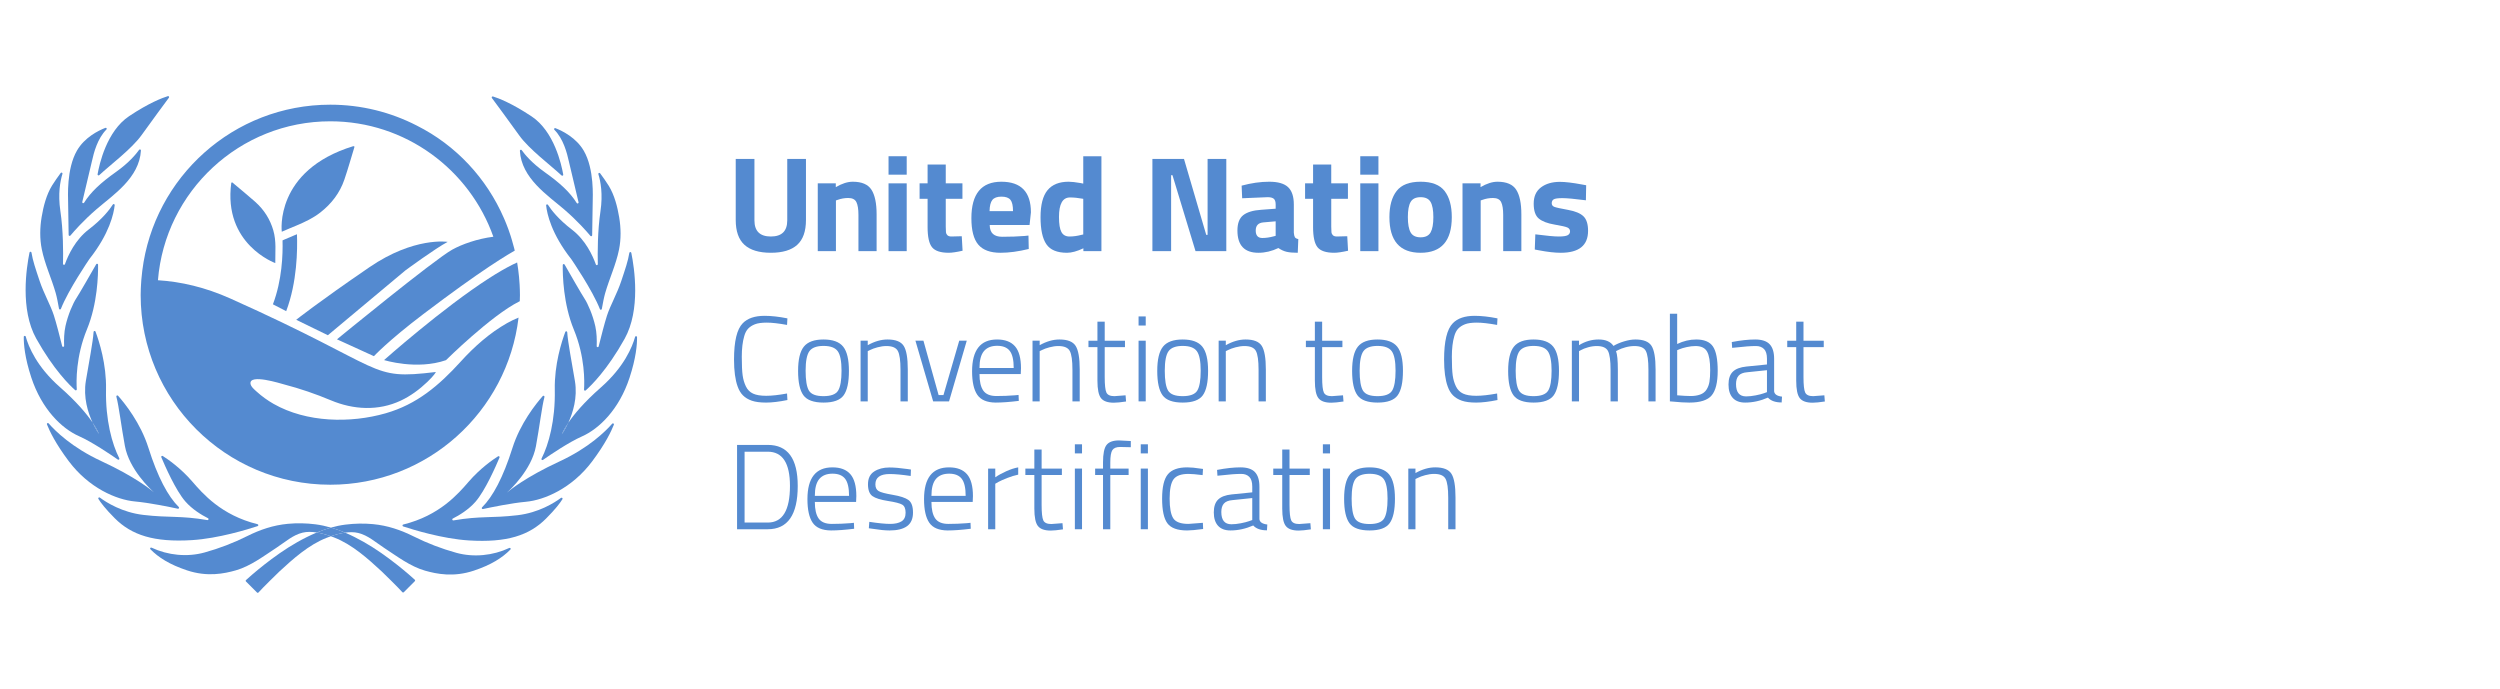 <?xml version="1.0" encoding="UTF-8" standalone="no"?>
<svg
   xmlns:dc="http://purl.org/dc/elements/1.1/"
   xmlns:cc="http://creativecommons.org/ns#"
   xmlns:rdf="http://www.w3.org/1999/02/22-rdf-syntax-ns#"
   xmlns:svg="http://www.w3.org/2000/svg"
   xmlns="http://www.w3.org/2000/svg"
   xmlns:sodipodi="http://sodipodi.sourceforge.net/DTD/sodipodi-0.dtd"
   xmlns:inkscape="http://www.inkscape.org/namespaces/inkscape"
   viewBox="0 0 1026.796 354.703"
   height="68.947"
   width="250"
   xml:space="preserve"
   version="1.1"
   id="svg2"
   inkscape:version="0.91 r13725"
   sodipodi:docname="unccd_logo.svg"><sodipodi:namedview
     pagecolor="#ffffff"
     bordercolor="#666666"
     borderopacity="1"
     objecttolerance="10"
     gridtolerance="10"
     guidetolerance="10"
     inkscape:pageopacity="0"
     inkscape:pageshadow="2"
     inkscape:window-width="1855"
     inkscape:window-height="1056"
     id="namedview150"
     showgrid="false"
     inkscape:zoom="1.38"
     inkscape:cx="124.27536"
     inkscape:cy="34.473499"
     inkscape:window-x="65"
     inkscape:window-y="24"
     inkscape:window-maximized="1"
     inkscape:current-layer="svg2" /><defs
     id="defs6"><clipPath
       id="clipPath16"
       clipPathUnits="userSpaceOnUse"><path
         id="path18"
         d="m 0,283.762 821.437,0 L 821.437,0 0,0 0,283.762 Z" /></clipPath></defs><g
     transform="matrix(1.25,0,0,-1.25,-164.626,354.702)"
     id="g10"><g
       id="g12"><g
         clip-path="url(#clipPath16)"
         id="g14"><g
           transform="translate(338.463,193.066)"
           id="g20"><path
             id="path22"
             style="fill:#548ad0;fill-opacity:1;fill-rule:nonzero;stroke:none"
             d="m 0,0 c 0,-4.428 2.25,-6.641 6.753,-6.641 4.501,0 6.752,2.213 6.752,6.641 l 0,25.28 7.702,0 0,-25.112 c 0,-4.651 -1.2,-8.064 -3.6,-10.24 -2.4,-2.177 -6.018,-3.266 -10.854,-3.266 -4.837,0 -8.455,1.089 -10.855,3.266 -2.399,2.176 -3.599,5.589 -3.599,10.24 l 0,25.112 L 0,25.28 0,0 Z"
             inkscape:connector-curvature="0" /></g><g
           transform="translate(372.002,180.398)"
           id="g24"><path
             id="path26"
             style="fill:#548ad0;fill-opacity:1;fill-rule:nonzero;stroke:none"
             d="m 0,0 -7.478,0 0,27.903 7.422,0 0,-1.562 c 2.53,1.487 4.855,2.232 6.976,2.232 3.72,0 6.287,-1.097 7.701,-3.293 1.414,-2.195 2.121,-5.58 2.121,-10.156 l 0,-15.124 -7.478,0 0,14.9 c 0,2.381 -0.279,4.139 -0.837,5.274 -0.558,1.135 -1.674,1.702 -3.349,1.702 -1.526,0 -2.995,-0.261 -4.408,-0.781 L 0,20.872 0,0 Z"
             inkscape:connector-curvature="0" /></g><path
           id="path28"
           style="fill:#548ad0;fill-opacity:1;fill-rule:nonzero;stroke:none"
           d="m 393.655,208.301 7.478,0 0,-27.903 -7.478,0 0,27.903 z m 0,11.161 7.478,0 0,-7.59 -7.478,0 0,7.59 z"
           inkscape:connector-curvature="0" /><g
           transform="translate(424.069,201.939)"
           id="g30"><path
             id="path32"
             style="fill:#548ad0;fill-opacity:1;fill-rule:nonzero;stroke:none"
             d="m 0,0 -6.864,0 0,-11.439 c 0,-1.117 0.028,-1.908 0.083,-2.373 0.056,-0.465 0.26,-0.865 0.614,-1.2 0.354,-0.334 0.902,-0.502 1.646,-0.502 l 4.242,0.112 0.335,-5.971 c -2.493,-0.559 -4.391,-0.838 -5.692,-0.838 -3.349,0 -5.637,0.754 -6.865,2.261 -1.228,1.507 -1.841,4.287 -1.841,8.343 l 0,11.607 -3.293,0 0,6.362 3.293,0 0,7.757 7.478,0 0,-7.757 L 0,6.362 0,0 Z"
             inkscape:connector-curvature="0" /></g><g
           transform="translate(444.885,196.861)"
           id="g34"><path
             id="path36"
             style="fill:#548ad0;fill-opacity:1;fill-rule:nonzero;stroke:none"
             d="M 0,0 C 0,2.232 -0.354,3.785 -1.06,4.66 -1.767,5.533 -3.005,5.972 -4.771,5.972 -6.539,5.972 -7.785,5.516 -8.51,4.604 -9.236,3.692 -9.618,2.157 -9.654,0 L 0,0 Z m -8.231,-9.403 c 0.873,-0.763 2.129,-1.144 3.767,-1.144 3.46,0 6.547,0.111 9.264,0.334 l 1.562,0.168 0.112,-5.525 c -4.279,-1.041 -8.148,-1.563 -11.608,-1.563 -4.205,0 -7.255,1.117 -9.152,3.349 -1.898,2.232 -2.846,5.86 -2.846,10.883 0,10.006 4.11,15.011 12.333,15.011 8.11,0 12.165,-4.205 12.165,-12.612 l -0.557,-5.19 -16.408,0 c 0.037,-1.712 0.493,-2.949 1.368,-3.711"
             inkscape:connector-curvature="0" /></g><g
           transform="translate(473.011,187.095)"
           id="g38"><path
             id="path40"
             style="fill:#548ad0;fill-opacity:1;fill-rule:nonzero;stroke:none"
             d="m 0,0 0.781,0.167 0,14.677 c -2.046,0.372 -3.87,0.558 -5.469,0.558 -3.013,0 -4.52,-2.678 -4.52,-8.036 0,-2.901 0.335,-4.967 1.004,-6.194 0.67,-1.229 1.777,-1.842 3.321,-1.842 1.543,0 3.171,0.223 4.883,0.67 m 8.259,32.367 0,-39.064 -7.422,0 0,1.172 c -2.605,-1.228 -4.855,-1.842 -6.753,-1.842 -4.055,0 -6.883,1.172 -8.482,3.516 -1.6,2.344 -2.4,6.055 -2.4,11.133 0,5.079 0.958,8.78 2.874,11.106 1.916,2.325 4.808,3.488 8.678,3.488 1.19,0 2.846,-0.187 4.967,-0.558 l 1.06,-0.223 0,11.272 7.478,0 z"
             inkscape:connector-curvature="0" /></g><g
           transform="translate(502.252,180.398)"
           id="g42"><path
             id="path44"
             style="fill:#548ad0;fill-opacity:1;fill-rule:nonzero;stroke:none"
             d="m 0,0 0,37.948 13.003,0 9.152,-31.251 0.558,0 0,31.251 7.702,0 L 30.415,0 17.747,0 8.26,31.252 7.702,31.252 7.702,0 0,0 Z"
             inkscape:connector-curvature="0" /></g><g
           transform="translate(547.902,192.229)"
           id="g46"><path
             id="path48"
             style="fill:#548ad0;fill-opacity:1;fill-rule:nonzero;stroke:none"
             d="m 0,0 c -2.084,-0.187 -3.125,-1.303 -3.125,-3.349 0,-2.046 0.911,-3.068 2.734,-3.068 1.414,0 2.958,0.223 4.632,0.669 l 0.837,0.224 0,5.97 L 0,0 Z m 12.557,7.366 0,-11.607 c 0.074,-0.893 0.223,-1.517 0.446,-1.869 0.223,-0.355 0.688,-0.606 1.395,-0.754 l -0.223,-5.637 c -1.898,0 -3.414,0.131 -4.548,0.391 -1.136,0.261 -2.279,0.781 -3.433,1.562 -2.678,-1.301 -5.413,-1.953 -8.203,-1.953 -5.767,0 -8.65,3.051 -8.65,9.152 0,2.977 0.8,5.088 2.4,6.334 1.599,1.246 4.054,1.982 7.366,2.205 l 5.971,0.447 0,1.729 C 5.078,8.52 4.817,9.311 4.297,9.738 3.775,10.165 2.938,10.38 1.786,10.38 l -10.492,-0.446 -0.223,5.19 c 3.981,1.078 7.766,1.618 11.357,1.618 3.59,0 6.175,-0.745 7.757,-2.232 1.581,-1.489 2.372,-3.87 2.372,-7.144"
             inkscape:connector-curvature="0" /></g><g
           transform="translate(582.724,201.939)"
           id="g50"><path
             id="path52"
             style="fill:#548ad0;fill-opacity:1;fill-rule:nonzero;stroke:none"
             d="m 0,0 -6.864,0 0,-11.439 c 0,-1.117 0.028,-1.908 0.084,-2.373 0.055,-0.465 0.259,-0.865 0.613,-1.2 0.354,-0.334 0.902,-0.502 1.646,-0.502 l 4.242,0.112 0.335,-5.971 c -2.493,-0.559 -4.39,-0.838 -5.692,-0.838 -3.348,0 -5.636,0.754 -6.864,2.261 -1.229,1.507 -1.842,4.287 -1.842,8.343 l 0,11.607 -3.293,0 0,6.362 3.293,0 0,7.757 7.478,0 0,-7.757 L 0,6.362 0,0 Z"
             inkscape:connector-curvature="0" /></g><path
           id="path54"
           style="fill:#548ad0;fill-opacity:1;fill-rule:nonzero;stroke:none"
           d="m 587.802,208.301 7.478,0 0,-27.903 -7.478,0 0,27.903 z m 0,11.161 7.478,0 0,-7.59 -7.478,0 0,7.59 z"
           inkscape:connector-curvature="0" /><g
           transform="translate(608.534,188.099)"
           id="g56"><path
             id="path58"
             style="fill:#548ad0;fill-opacity:1;fill-rule:nonzero;stroke:none"
             d="m 0,0 c 0.762,-1.339 2.129,-2.009 4.102,-2.009 1.971,0 3.338,0.67 4.101,2.009 0.762,1.34 1.145,3.441 1.145,6.307 0,2.864 -0.383,4.947 -1.145,6.25 C 7.44,13.858 6.073,14.51 4.102,14.51 2.129,14.51 0.762,13.858 0,12.557 -0.763,11.254 -1.145,9.171 -1.145,6.307 -1.145,3.441 -0.763,1.34 0,0 m -5.776,17.049 c 1.971,2.549 5.264,3.823 9.878,3.823 4.612,0 7.905,-1.274 9.877,-3.823 1.972,-2.549 2.958,-6.13 2.958,-10.742 0,-9.786 -4.279,-14.678 -12.835,-14.678 -8.558,0 -12.836,4.892 -12.836,14.678 0,4.612 0.985,8.193 2.958,10.742"
             inkscape:connector-curvature="0" /></g><g
           transform="translate(637.357,180.398)"
           id="g60"><path
             id="path62"
             style="fill:#548ad0;fill-opacity:1;fill-rule:nonzero;stroke:none"
             d="m 0,0 -7.478,0 0,27.903 7.422,0 0,-1.562 c 2.53,1.487 4.856,2.232 6.976,2.232 3.72,0 6.287,-1.097 7.702,-3.293 1.413,-2.195 2.12,-5.58 2.12,-10.156 l 0,-15.124 -7.478,0 0,14.9 c 0,2.381 -0.279,4.139 -0.837,5.274 -0.558,1.135 -1.674,1.702 -3.348,1.702 -1.526,0 -2.996,-0.261 -4.409,-0.781 L 0,20.872 0,0 Z"
             inkscape:connector-curvature="0" /></g><g
           transform="translate(680.663,201.326)"
           id="g64"><path
             id="path66"
             style="fill:#548ad0;fill-opacity:1;fill-rule:nonzero;stroke:none"
             d="m 0,0 c -4.613,0.595 -7.841,0.893 -9.683,0.893 -1.841,0 -3.032,-0.167 -3.571,-0.502 -0.54,-0.335 -0.809,-0.866 -0.809,-1.591 0,-0.726 0.363,-1.228 1.088,-1.507 0.725,-0.279 2.585,-0.689 5.58,-1.228 2.995,-0.54 5.125,-1.422 6.391,-2.65 1.264,-1.227 1.897,-3.219 1.897,-5.972 0,-6.027 -3.739,-9.041 -11.217,-9.041 -2.455,0 -5.433,0.336 -8.929,1.005 l -1.786,0.335 0.224,6.25 c 4.612,-0.596 7.821,-0.892 9.626,-0.892 1.804,0 3.032,0.175 3.683,0.53 0.651,0.352 0.977,0.884 0.977,1.591 0,0.706 -0.345,1.227 -1.033,1.562 -0.688,0.334 -2.474,0.743 -5.357,1.228 -2.884,0.483 -5.032,1.301 -6.446,2.455 -1.414,1.153 -2.12,3.209 -2.12,6.167 0,2.957 1.004,5.189 3.013,6.696 2.009,1.507 4.595,2.261 7.757,2.261 2.195,0 5.191,-0.355 8.985,-1.061 L 0.112,6.194 0,0 Z"
             inkscape:connector-curvature="0" /></g><g
           transform="translate(352.036,119.121)"
           id="g68"><path
             id="path70"
             style="fill:#548ad0;fill-opacity:1;fill-rule:nonzero;stroke:none"
             d="m 0,0 c -3.429,-0.699 -6.359,-1.049 -8.789,-1.049 -2.431,0 -4.387,0.259 -5.868,0.775 -1.482,0.515 -2.689,1.24 -3.621,2.172 -0.932,0.932 -1.665,2.147 -2.197,3.645 -0.999,2.73 -1.498,6.442 -1.498,11.137 0,7.523 1.198,12.502 3.596,14.931 1.963,2.032 4.96,3.047 8.989,3.047 2.763,0 5.892,-0.349 9.388,-1.049 l -0.15,-2.697 c -3.463,0.633 -6.242,0.949 -8.34,0.949 -2.097,0 -3.72,-0.224 -4.869,-0.674 -1.148,-0.449 -2.081,-1.048 -2.796,-1.797 -0.717,-0.749 -1.257,-1.79 -1.623,-3.121 -0.667,-2.265 -0.999,-5.095 -0.999,-8.491 0,-3.395 0.116,-5.934 0.35,-7.615 0.232,-1.682 0.682,-3.205 1.348,-4.569 0.665,-1.365 1.648,-2.348 2.946,-2.948 1.299,-0.598 3.097,-0.898 5.394,-0.898 2.297,0 5.16,0.316 8.589,0.949 L 0,0 Z"
             inkscape:connector-curvature="0" /></g><g
           transform="translate(359.527,131.181)"
           id="g72"><path
             id="path74"
             style="fill:#548ad0;fill-opacity:1;fill-rule:nonzero;stroke:none"
             d="m 0,0 c 0,-3.945 0.457,-6.676 1.373,-8.189 0.916,-1.516 2.913,-2.273 5.993,-2.273 3.079,0 5.085,0.765 6.018,2.297 0.931,1.531 1.398,4.253 1.398,8.165 0,3.912 -0.524,6.592 -1.573,8.04 C 12.16,9.488 10.22,10.213 7.391,10.213 4.561,10.213 2.622,9.496 1.573,8.065 0.524,6.633 0,3.945 0,0 m -3.096,-0.075 c 0,4.694 0.79,8.023 2.372,9.988 1.581,1.964 4.277,2.946 8.09,2.946 3.812,0 6.509,-0.982 8.09,-2.946 1.581,-1.965 2.372,-5.294 2.372,-9.988 0,-4.695 -0.724,-8.04 -2.172,-10.037 -1.448,-1.998 -4.204,-2.997 -8.265,-2.997 -4.062,0 -6.825,0.999 -8.29,2.997 -1.465,1.997 -2.197,5.342 -2.197,10.037"
             inkscape:connector-curvature="0" /></g><g
           transform="translate(385.095,118.572)"
           id="g76"><path
             id="path78"
             style="fill:#548ad0;fill-opacity:1;fill-rule:nonzero;stroke:none"
             d="m 0,0 -2.947,0 0,24.969 2.947,0 0,-1.848 c 2.797,1.565 5.51,2.348 8.14,2.348 3.329,0 5.551,-0.883 6.667,-2.647 1.115,-1.765 1.673,-4.994 1.673,-9.688 l 0,-13.134 -2.997,0 0,12.984 c 0,3.828 -0.366,6.417 -1.098,7.766 -0.733,1.348 -2.297,2.021 -4.695,2.021 -1.165,0 -2.389,-0.173 -3.67,-0.523 C 2.738,21.898 1.748,21.54 1.049,21.174 L 0,20.675 0,0 Z"
             inkscape:connector-curvature="0" /></g><g
           transform="translate(404.721,143.541)"
           id="g80"><path
             id="path82"
             style="fill:#548ad0;fill-opacity:1;fill-rule:nonzero;stroke:none"
             d="m 0,0 3.296,0 6.242,-22.372 1.998,0 6.492,22.372 3.096,0 -7.291,-24.969 -6.542,0 L 0,0 Z"
             inkscape:connector-curvature="0" /></g><g
           transform="translate(431.088,132.304)"
           id="g84"><path
             id="path86"
             style="fill:#548ad0;fill-opacity:1;fill-rule:nonzero;stroke:none"
             d="m 0,0 14.083,0 c 0,3.297 -0.542,5.644 -1.623,7.042 C 11.377,8.44 9.646,9.14 7.266,9.14 4.885,9.14 3.079,8.415 1.848,6.967 0.615,5.519 0,3.197 0,0 m 14.582,-11.235 1.498,0.149 0.1,-2.447 c -3.763,-0.466 -6.941,-0.699 -9.538,-0.699 -3.596,0.034 -6.11,1.099 -7.541,3.196 -1.432,2.098 -2.147,5.326 -2.147,9.688 0,8.722 3.428,13.084 10.287,13.084 3.296,0 5.759,-0.941 7.391,-2.821 1.631,-1.882 2.447,-4.887 2.447,-9.015 l -0.1,-2.396 -16.979,0 c 0,-3.064 0.524,-5.336 1.573,-6.817 1.049,-1.482 2.846,-2.222 5.394,-2.222 2.546,0 5.085,0.099 7.615,0.3"
             inkscape:connector-curvature="0" /></g><g
           transform="translate(455.858,118.572)"
           id="g88"><path
             id="path90"
             style="fill:#548ad0;fill-opacity:1;fill-rule:nonzero;stroke:none"
             d="m 0,0 -2.947,0 0,24.969 2.947,0 0,-1.848 c 2.797,1.565 5.51,2.348 8.14,2.348 3.329,0 5.551,-0.883 6.667,-2.647 1.115,-1.765 1.673,-4.994 1.673,-9.688 l 0,-13.134 -2.997,0 0,12.984 c 0,3.828 -0.366,6.417 -1.098,7.766 -0.733,1.348 -2.297,2.021 -4.695,2.021 -1.165,0 -2.389,-0.173 -3.67,-0.523 C 2.738,21.898 1.748,21.54 1.049,21.174 L 0,20.675 0,0 Z"
             inkscape:connector-curvature="0" /></g><g
           transform="translate(490.964,140.894)"
           id="g92"><path
             id="path94"
             style="fill:#548ad0;fill-opacity:1;fill-rule:nonzero;stroke:none"
             d="m 0,0 -8.34,0 0,-12.335 c 0,-3.229 0.233,-5.343 0.699,-6.342 0.466,-0.999 1.565,-1.498 3.296,-1.498 l 4.595,0.35 0.199,-2.548 c -2.197,-0.332 -3.878,-0.499 -5.043,-0.499 -2.531,0 -4.287,0.624 -5.269,1.873 -0.982,1.248 -1.473,3.637 -1.473,7.166 l 0,13.833 -3.695,0 0,2.646 3.695,0 0,7.841 2.996,0 0,-7.841 8.34,0 L 0,0 Z"
             inkscape:connector-curvature="0" /></g><path
           id="path96"
           style="fill:#548ad0;fill-opacity:1;fill-rule:nonzero;stroke:none"
           d="m 496.557,143.541 2.946,0 0,-24.969 -2.946,0 0,24.969 z m 0,9.988 2.946,0 0,-3.745 -2.946,0 0,3.745 z"
           inkscape:connector-curvature="0" /><g
           transform="translate(507.343,131.181)"
           id="g98"><path
             id="path100"
             style="fill:#548ad0;fill-opacity:1;fill-rule:nonzero;stroke:none"
             d="m 0,0 c 0,-3.945 0.458,-6.676 1.374,-8.189 0.915,-1.516 2.912,-2.273 5.992,-2.273 3.079,0 5.085,0.765 6.017,2.297 0.932,1.531 1.399,4.253 1.399,8.165 0,3.912 -0.525,6.592 -1.574,8.04 C 12.16,9.488 10.22,10.213 7.391,10.213 4.561,10.213 2.622,9.496 1.573,8.065 0.524,6.633 0,3.945 0,0 m -3.096,-0.075 c 0,4.694 0.79,8.023 2.372,9.988 1.581,1.964 4.277,2.946 8.09,2.946 3.812,0 6.509,-0.982 8.09,-2.946 1.581,-1.965 2.372,-5.294 2.372,-9.988 0,-4.695 -0.724,-8.04 -2.172,-10.037 -1.448,-1.998 -4.203,-2.997 -8.265,-2.997 -4.062,0 -6.825,0.999 -8.29,2.997 -1.465,1.997 -2.197,5.342 -2.197,10.037"
             inkscape:connector-curvature="0" /></g><g
           transform="translate(532.462,118.572)"
           id="g102"><path
             id="path104"
             style="fill:#548ad0;fill-opacity:1;fill-rule:nonzero;stroke:none"
             d="m 0,0 -2.946,0 0,24.969 2.946,0 0,-1.848 c 2.797,1.565 5.51,2.348 8.14,2.348 3.329,0 5.551,-0.883 6.667,-2.647 1.115,-1.765 1.673,-4.994 1.673,-9.688 l 0,-13.134 -2.997,0 0,12.984 c 0,3.828 -0.366,6.417 -1.098,7.766 -0.733,1.348 -2.297,2.021 -4.695,2.021 -1.165,0 -2.388,-0.173 -3.669,-0.523 C 2.738,21.898 1.748,21.54 1.049,21.174 L 0,20.675 0,0 Z"
             inkscape:connector-curvature="0" /></g><g
           transform="translate(580.452,140.894)"
           id="g106"><path
             id="path108"
             style="fill:#548ad0;fill-opacity:1;fill-rule:nonzero;stroke:none"
             d="m 0,0 -8.34,0 0,-12.335 c 0,-3.229 0.233,-5.343 0.699,-6.342 0.466,-0.999 1.565,-1.498 3.296,-1.498 l 4.595,0.35 0.199,-2.548 c -2.197,-0.332 -3.878,-0.499 -5.043,-0.499 -2.531,0 -4.287,0.624 -5.269,1.873 -0.982,1.248 -1.473,3.637 -1.473,7.166 l 0,13.833 -3.695,0 0,2.646 3.695,0 0,7.841 2.996,0 0,-7.841 8.34,0 L 0,0 Z"
             inkscape:connector-curvature="0" /></g><g
           transform="translate(587.543,131.181)"
           id="g110"><path
             id="path112"
             style="fill:#548ad0;fill-opacity:1;fill-rule:nonzero;stroke:none"
             d="m 0,0 c 0,-3.945 0.457,-6.676 1.373,-8.189 0.915,-1.516 2.913,-2.273 5.993,-2.273 3.079,0 5.085,0.765 6.017,2.297 0.932,1.531 1.399,4.253 1.399,8.165 0,3.912 -0.525,6.592 -1.574,8.04 C 12.16,9.488 10.22,10.213 7.391,10.213 4.561,10.213 2.622,9.496 1.573,8.065 0.524,6.633 0,3.945 0,0 m -3.097,-0.075 c 0,4.694 0.791,8.023 2.372,9.988 1.581,1.964 4.278,2.946 8.091,2.946 3.812,0 6.508,-0.982 8.09,-2.946 1.581,-1.965 2.372,-5.294 2.372,-9.988 0,-4.695 -0.724,-8.04 -2.173,-10.037 -1.448,-1.998 -4.203,-2.997 -8.264,-2.997 -4.063,0 -6.826,0.999 -8.29,2.997 -1.465,1.997 -2.198,5.342 -2.198,10.037"
             inkscape:connector-curvature="0" /></g><g
           transform="translate(644.273,119.121)"
           id="g114"><path
             id="path116"
             style="fill:#548ad0;fill-opacity:1;fill-rule:nonzero;stroke:none"
             d="m 0,0 c -3.43,-0.699 -6.359,-1.049 -8.789,-1.049 -2.431,0 -4.387,0.259 -5.868,0.775 -1.482,0.515 -2.689,1.24 -3.62,2.172 -0.933,0.932 -1.666,2.147 -2.198,3.645 -0.999,2.73 -1.498,6.442 -1.498,11.137 0,7.523 1.199,12.502 3.596,14.931 1.963,2.032 4.96,3.047 8.988,3.047 2.764,0 5.893,-0.349 9.389,-1.049 l -0.149,-2.697 c -3.464,0.633 -6.243,0.949 -8.34,0.949 -2.098,0 -3.721,-0.224 -4.869,-0.674 -1.149,-0.449 -2.081,-1.048 -2.797,-1.797 -0.717,-0.749 -1.257,-1.79 -1.623,-3.121 -0.666,-2.265 -0.999,-5.095 -0.999,-8.491 0,-3.395 0.116,-5.934 0.349,-7.615 0.233,-1.682 0.683,-3.205 1.349,-4.569 0.665,-1.365 1.648,-2.348 2.946,-2.948 1.299,-0.598 3.097,-0.898 5.394,-0.898 2.297,0 5.16,0.316 8.59,0.949 L 0,0 Z"
             inkscape:connector-curvature="0" /></g><g
           transform="translate(651.763,131.181)"
           id="g118"><path
             id="path120"
             style="fill:#548ad0;fill-opacity:1;fill-rule:nonzero;stroke:none"
             d="m 0,0 c 0,-3.945 0.458,-6.676 1.374,-8.189 0.915,-1.516 2.912,-2.273 5.992,-2.273 3.079,0 5.085,0.765 6.017,2.297 0.932,1.531 1.399,4.253 1.399,8.165 0,3.912 -0.525,6.592 -1.574,8.04 C 12.16,9.488 10.22,10.213 7.391,10.213 4.561,10.213 2.622,9.496 1.573,8.065 0.524,6.633 0,3.945 0,0 m -3.096,-0.075 c 0,4.694 0.79,8.023 2.372,9.988 1.581,1.964 4.277,2.946 8.09,2.946 3.812,0 6.509,-0.982 8.09,-2.946 1.581,-1.965 2.372,-5.294 2.372,-9.988 0,-4.695 -0.724,-8.04 -2.172,-10.037 -1.448,-1.998 -4.203,-2.997 -8.265,-2.997 -4.062,0 -6.825,0.999 -8.29,2.997 -1.465,1.997 -2.197,5.342 -2.197,10.037"
             inkscape:connector-curvature="0" /></g><g
           transform="translate(677.831,118.572)"
           id="g122"><path
             id="path124"
             style="fill:#548ad0;fill-opacity:1;fill-rule:nonzero;stroke:none"
             d="m 0,0 -2.947,0 0,24.969 2.947,0 0,-1.848 c 2.529,1.565 5.226,2.348 8.09,2.348 2.863,0 4.894,-0.883 6.093,-2.647 1.198,0.732 2.654,1.356 4.369,1.872 1.715,0.517 3.254,0.775 4.619,0.775 3.329,0 5.552,-0.874 6.667,-2.622 1.115,-1.747 1.673,-4.986 1.673,-9.713 l 0,-13.134 -2.946,0 0,12.984 c 0,3.828 -0.358,6.417 -1.074,7.766 -0.716,1.348 -2.272,2.021 -4.669,2.021 -1.199,0 -2.431,-0.173 -3.696,-0.523 -1.266,-0.35 -2.23,-0.708 -2.896,-1.074 l -0.999,-0.499 c 0.499,-1.266 0.749,-3.829 0.749,-7.691 l 0,-12.984 -2.996,0 0,12.884 c 0,3.895 -0.358,6.517 -1.074,7.866 -0.716,1.348 -2.256,2.021 -4.619,2.021 -1.166,0 -2.356,-0.173 -3.571,-0.523 C 2.504,21.898 1.581,21.54 0.948,21.174 L 0,20.675 0,0 Z"
             inkscape:connector-curvature="0" /></g><g
           transform="translate(718.232,121.069)"
           id="g126"><path
             id="path128"
             style="fill:#548ad0;fill-opacity:1;fill-rule:nonzero;stroke:none"
             d="m 0,0 c 2.33,-0.2 4.202,-0.3 5.618,-0.3 1.414,0 2.688,0.199 3.82,0.6 1.131,0.398 2.005,1.073 2.622,2.021 0.616,0.95 1.024,2.032 1.223,3.246 0.2,1.215 0.3,2.823 0.3,4.82 0,3.528 -0.424,6.059 -1.273,7.591 -0.849,1.531 -2.44,2.296 -4.769,2.296 -1.133,0 -2.331,-0.141 -3.596,-0.423 C 2.679,19.567 1.697,19.276 0.999,18.977 L 0,18.577 0,0 Z m 7.79,22.972 c 3.329,0 5.644,-0.966 6.941,-2.897 1.299,-1.931 1.949,-5.268 1.949,-10.012 0,-4.745 -0.825,-8.108 -2.473,-10.088 -1.647,-1.982 -4.719,-2.972 -9.213,-2.972 -1.865,0 -4.096,0.134 -6.692,0.4 l -1.299,0.1 0,36.056 2.997,0 0,-12.435 c 2.597,1.231 5.193,1.848 7.79,1.848"
             inkscape:connector-curvature="0" /></g><g
           transform="translate(742.451,125.663)"
           id="g130"><path
             id="path132"
             style="fill:#548ad0;fill-opacity:1;fill-rule:nonzero;stroke:none"
             d="m 0,0 c 0,-3.362 1.381,-5.044 4.145,-5.044 1.199,0 2.513,0.142 3.945,0.425 1.431,0.282 2.563,0.574 3.396,0.874 l 1.248,0.449 0,9.039 L 4.595,4.895 C 2.963,4.761 1.789,4.295 1.074,3.496 0.357,2.697 0,1.531 0,0 m 15.681,10.438 0,-13.384 c 0.132,-1.233 1.215,-1.965 3.246,-2.198 l -0.15,-2.396 c -2.564,0 -4.444,0.665 -5.643,1.997 -3.13,-1.365 -6.259,-2.048 -9.388,-2.048 -2.231,0 -3.929,0.641 -5.094,1.923 -1.166,1.281 -1.748,3.112 -1.748,5.493 0,2.38 0.591,4.146 1.773,5.294 1.181,1.149 3.038,1.856 5.568,2.122 l 8.489,0.85 0,2.347 c 0,1.864 -0.407,3.204 -1.223,4.02 -0.816,0.814 -1.906,1.223 -3.271,1.223 -2.131,0 -4.894,-0.2 -8.29,-0.599 l -1.548,-0.149 -0.15,2.396 c 3.662,0.699 6.867,1.049 9.613,1.049 2.747,0 4.737,-0.649 5.968,-1.947 1.231,-1.299 1.848,-3.297 1.848,-5.993"
             inkscape:connector-curvature="0" /></g><g
           transform="translate(778.557,140.894)"
           id="g134"><path
             id="path136"
             style="fill:#548ad0;fill-opacity:1;fill-rule:nonzero;stroke:none"
             d="m 0,0 -8.34,0 0,-12.335 c 0,-3.229 0.233,-5.343 0.699,-6.342 0.466,-0.999 1.565,-1.498 3.296,-1.498 l 4.595,0.35 0.199,-2.548 c -2.197,-0.332 -3.878,-0.499 -5.043,-0.499 -2.531,0 -4.287,0.624 -5.269,1.873 -0.982,1.248 -1.473,3.637 -1.473,7.166 l 0,13.833 -3.695,0 0,2.646 3.695,0 0,7.841 2.996,0 0,-7.841 8.34,0 L 0,0 Z"
             inkscape:connector-curvature="0" /></g><g
           transform="translate(353.085,83.772)"
           id="g138"><path
             id="path140"
             style="fill:#548ad0;fill-opacity:1;fill-rule:nonzero;stroke:none"
             d="m 0,0 c 0,9.389 -3.046,14.083 -9.139,14.083 l -9.538,0 0,-29.164 9.538,0 C -3.046,-15.081 0,-10.055 0,0 m -9.139,-17.828 -12.634,0 0,34.708 12.634,0 c 8.223,0 12.335,-5.627 12.335,-16.88 0,-11.886 -4.112,-17.828 -12.335,-17.828"
             inkscape:connector-curvature="0" /></g><g
           transform="translate(363.322,79.677)"
           id="g142"><path
             id="path144"
             style="fill:#548ad0;fill-opacity:1;fill-rule:nonzero;stroke:none"
             d="m 0,0 14.083,0 c 0,3.296 -0.542,5.643 -1.623,7.041 C 11.377,8.439 9.646,9.139 7.266,9.139 4.885,9.139 3.079,8.414 1.848,6.967 0.615,5.518 0,3.196 0,0 m 14.582,-11.236 1.498,0.149 0.1,-2.446 C 12.417,-14 9.239,-14.232 6.642,-14.232 c -3.596,0.033 -6.11,1.098 -7.541,3.195 -1.432,2.098 -2.147,5.326 -2.147,9.688 0,8.722 3.428,13.084 10.287,13.084 3.296,0 5.759,-0.94 7.391,-2.821 1.631,-1.881 2.447,-4.887 2.447,-9.014 l -0.1,-2.397 -16.979,0 c 0,-3.064 0.524,-5.336 1.573,-6.816 1.049,-1.483 2.846,-2.223 5.394,-2.223 2.546,0 5.085,0.099 7.615,0.3"
             inkscape:connector-curvature="0" /></g><g
           transform="translate(394.135,88.666)"
           id="g146"><path
             id="path148"
             style="fill:#548ad0;fill-opacity:1;fill-rule:nonzero;stroke:none"
             d="m 0,0 c -3.929,0 -5.893,-1.415 -5.893,-4.244 0,-1.299 0.433,-2.215 1.299,-2.747 0.865,-0.532 2.821,-1.057 5.867,-1.573 3.047,-0.516 5.194,-1.223 6.443,-2.123 1.248,-0.898 1.872,-2.622 1.872,-5.168 0,-2.547 -0.816,-4.412 -2.447,-5.593 -1.631,-1.183 -4.028,-1.773 -7.191,-1.773 -1.831,0 -4.195,0.233 -7.091,0.7 l -1.448,0.199 0.199,2.646 c 3.729,-0.566 6.592,-0.848 8.59,-0.848 1.998,0 3.553,0.349 4.669,1.048 1.115,0.7 1.673,1.88 1.673,3.546 0,1.664 -0.458,2.772 -1.373,3.321 -0.916,0.549 -2.88,1.056 -5.893,1.523 -3.014,0.466 -5.136,1.132 -6.367,1.998 -1.232,0.865 -1.848,2.496 -1.848,4.894 0,2.397 0.849,4.145 2.547,5.243 1.698,1.099 3.795,1.648 6.292,1.648 1.998,0 4.495,-0.217 7.491,-0.649 L 8.74,1.849 8.64,-0.799 C 5.077,-0.267 2.198,0 0,0"
             inkscape:connector-curvature="0" /></g><g
           transform="translate(411.313,79.677)"
           id="g150"><path
             id="path152"
             style="fill:#548ad0;fill-opacity:1;fill-rule:nonzero;stroke:none"
             d="m 0,0 14.083,0 c 0,3.296 -0.542,5.643 -1.623,7.041 C 11.377,8.439 9.646,9.139 7.266,9.139 4.885,9.139 3.079,8.414 1.848,6.967 0.615,5.518 0,3.196 0,0 m 14.582,-11.236 1.498,0.149 0.1,-2.446 C 12.417,-14 9.239,-14.232 6.642,-14.232 c -3.596,0.033 -6.11,1.098 -7.541,3.195 -1.432,2.098 -2.147,5.326 -2.147,9.688 0,8.722 3.428,13.084 10.287,13.084 3.296,0 5.759,-0.94 7.391,-2.821 1.631,-1.881 2.447,-4.887 2.447,-9.014 l -0.1,-2.397 -16.979,0 c 0,-3.064 0.524,-5.336 1.573,-6.816 1.049,-1.483 2.846,-2.223 5.394,-2.223 2.546,0 5.085,0.099 7.615,0.3"
             inkscape:connector-curvature="0" /></g><g
           transform="translate(434.635,65.944)"
           id="g154"><path
             id="path156"
             style="fill:#548ad0;fill-opacity:1;fill-rule:nonzero;stroke:none"
             d="m 0,0 0,24.97 2.947,0 0,-3.596 c 1.231,0.865 2.738,1.697 4.519,2.497 1.781,0.799 3.421,1.331 4.919,1.598 l 0,-2.996 C 10.953,22.173 9.455,21.715 7.89,21.1 6.325,20.483 5.11,19.942 4.245,19.477 L 2.947,18.728 2.947,0 0,0 Z"
             inkscape:connector-curvature="0" /></g><g
           transform="translate(464.997,88.267)"
           id="g158"><path
             id="path160"
             style="fill:#548ad0;fill-opacity:1;fill-rule:nonzero;stroke:none"
             d="m 0,0 -8.34,0 0,-12.336 c 0,-3.229 0.233,-5.343 0.699,-6.342 0.466,-0.999 1.565,-1.498 3.297,-1.498 l 4.594,0.35 0.199,-2.547 c -2.197,-0.332 -3.878,-0.5 -5.043,-0.5 -2.531,0 -4.287,0.625 -5.269,1.873 -0.982,1.248 -1.473,3.637 -1.473,7.166 l 0,13.834 -3.695,0 0,2.646 3.695,0 0,7.84 2.996,0 0,-7.84 8.34,0 L 0,0 Z"
             inkscape:connector-curvature="0" /></g><path
           id="path162"
           style="fill:#548ad0;fill-opacity:1;fill-rule:nonzero;stroke:none"
           d="m 470.34,90.914 2.947,0 0,-24.97 -2.947,0 0,24.97 z m 0,9.987 2.947,0 0,-3.745 -2.947,0 0,3.745 z"
           inkscape:connector-curvature="0" /><g
           transform="translate(484.922,88.267)"
           id="g164"><path
             id="path166"
             style="fill:#548ad0;fill-opacity:1;fill-rule:nonzero;stroke:none"
             d="m 0,0 0,-22.323 -2.997,0 0,22.323 -3.245,0 0,2.646 3.245,0 0,2.547 c 0,3.529 0.482,5.918 1.449,7.166 0.965,1.248 2.679,1.873 5.144,1.873 l 4.843,-0.25 0,-2.546 C 6.475,11.502 5.01,11.535 4.045,11.535 2.479,11.535 1.415,11.103 0.849,10.237 0.282,9.371 0,7.673 0,5.144 l 0,-2.498 7.541,0 L 7.541,0 0,0 Z"
             inkscape:connector-curvature="0" /></g><path
           id="path168"
           style="fill:#548ad0;fill-opacity:1;fill-rule:nonzero;stroke:none"
           d="m 497.456,90.914 2.946,0 0,-24.97 -2.946,0 0,24.97 z m 0,9.987 2.946,0 0,-3.745 -2.946,0 0,3.745 z"
           inkscape:connector-curvature="0" /><g
           transform="translate(516.583,91.413)"
           id="g170"><path
             id="path172"
             style="fill:#548ad0;fill-opacity:1;fill-rule:nonzero;stroke:none"
             d="m 0,0 c 1.498,0 3.278,-0.167 5.343,-0.499 l 1.149,-0.15 -0.15,-2.547 c -2.631,0.333 -4.578,0.5 -5.843,0.5 -2.964,0 -4.994,-0.725 -6.093,-2.173 -1.098,-1.448 -1.647,-4.112 -1.647,-7.99 0,-3.879 0.499,-6.584 1.498,-8.115 0.998,-1.532 3.079,-2.297 6.242,-2.297 l 5.943,0.449 0.1,-2.547 c -2.964,-0.4 -5.161,-0.599 -6.592,-0.599 -3.963,0 -6.667,0.982 -8.115,2.947 -1.448,1.963 -2.173,5.342 -2.173,10.137 0,4.794 0.791,8.14 2.372,10.037 C -6.385,-0.948 -3.729,0 0,0"
             inkscape:connector-curvature="0" /></g><g
           transform="translate(530.615,73.035)"
           id="g174"><path
             id="path176"
             style="fill:#548ad0;fill-opacity:1;fill-rule:nonzero;stroke:none"
             d="m 0,0 c 0,-3.362 1.381,-5.043 4.145,-5.043 1.199,0 2.513,0.141 3.945,0.424 1.431,0.283 2.563,0.574 3.396,0.874 l 1.248,0.45 0,9.038 L 4.595,4.895 C 2.963,4.762 1.789,4.295 1.074,3.496 0.357,2.697 0,1.531 0,0 m 15.681,10.438 0,-13.383 c 0.132,-1.233 1.215,-1.965 3.246,-2.199 l -0.15,-2.396 c -2.564,0 -4.444,0.665 -5.643,1.997 -3.13,-1.365 -6.259,-2.047 -9.388,-2.047 -2.231,0 -3.929,0.641 -5.094,1.922 -1.166,1.281 -1.748,3.113 -1.748,5.494 0,2.379 0.591,4.145 1.773,5.293 1.181,1.149 3.038,1.856 5.568,2.123 l 8.489,0.849 0,2.347 c 0,1.864 -0.407,3.204 -1.223,4.02 -0.816,0.815 -1.906,1.224 -3.271,1.224 -2.131,0 -4.894,-0.201 -8.29,-0.6 l -1.548,-0.149 -0.15,2.396 c 3.662,0.699 6.867,1.049 9.613,1.049 2.747,0 4.737,-0.649 5.968,-1.947 1.231,-1.299 1.848,-3.296 1.848,-5.993"
             inkscape:connector-curvature="0" /></g><g
           transform="translate(567.021,88.267)"
           id="g178"><path
             id="path180"
             style="fill:#548ad0;fill-opacity:1;fill-rule:nonzero;stroke:none"
             d="m 0,0 -8.34,0 0,-12.336 c 0,-3.229 0.233,-5.343 0.699,-6.342 0.466,-0.999 1.565,-1.498 3.296,-1.498 l 4.595,0.35 0.199,-2.547 c -2.197,-0.332 -3.878,-0.5 -5.043,-0.5 -2.531,0 -4.287,0.625 -5.269,1.873 -0.982,1.248 -1.473,3.637 -1.473,7.166 l 0,13.834 -3.695,0 0,2.646 3.695,0 0,7.84 2.996,0 0,-7.84 8.34,0 L 0,0 Z"
             inkscape:connector-curvature="0" /></g><path
           id="path182"
           style="fill:#548ad0;fill-opacity:1;fill-rule:nonzero;stroke:none"
           d="m 572.413,90.914 2.946,0 0,-24.97 -2.946,0 0,24.97 z m 0,9.987 2.946,0 0,-3.745 -2.946,0 0,3.745 z"
           inkscape:connector-curvature="0" /><g
           transform="translate(584.249,78.553)"
           id="g184"><path
             id="path186"
             style="fill:#548ad0;fill-opacity:1;fill-rule:nonzero;stroke:none"
             d="m 0,0 c 0,-3.945 0.457,-6.675 1.373,-8.189 0.915,-1.516 2.913,-2.273 5.993,-2.273 3.079,0 5.085,0.766 6.017,2.297 0.932,1.531 1.399,4.253 1.399,8.165 0,3.912 -0.525,6.593 -1.574,8.04 C 12.16,9.489 10.22,10.213 7.391,10.213 4.561,10.213 2.622,9.496 1.573,8.065 0.524,6.634 0,3.945 0,0 m -3.097,-0.075 c 0,4.695 0.791,8.023 2.372,9.988 1.581,1.964 4.278,2.946 8.091,2.946 3.812,0 6.508,-0.982 8.09,-2.946 1.581,-1.965 2.372,-5.293 2.372,-9.988 0,-4.694 -0.724,-8.039 -2.173,-10.037 -1.448,-1.998 -4.203,-2.996 -8.264,-2.996 -4.063,0 -6.826,0.998 -8.29,2.996 -1.465,1.998 -2.198,5.343 -2.198,10.037"
             inkscape:connector-curvature="0" /></g><g
           transform="translate(610.517,65.944)"
           id="g188"><path
             id="path190"
             style="fill:#548ad0;fill-opacity:1;fill-rule:nonzero;stroke:none"
             d="m 0,0 -2.947,0 0,24.97 2.947,0 0,-1.848 c 2.796,1.565 5.509,2.347 8.14,2.347 3.329,0 5.55,-0.882 6.667,-2.647 1.115,-1.764 1.672,-4.994 1.672,-9.688 l 0,-13.134 -2.996,0 0,12.984 c 0,3.828 -0.367,6.417 -1.098,7.766 -0.733,1.349 -2.298,2.022 -4.695,2.022 -1.166,0 -2.389,-0.174 -3.67,-0.524 C 2.738,21.898 1.748,21.54 1.048,21.174 L 0,20.675 0,0 Z"
             inkscape:connector-curvature="0" /></g><g
           transform="translate(240.797,175.739)"
           id="g192"><path
             id="path194"
             style="fill:#548ad0;fill-opacity:1;fill-rule:nonzero;stroke:none"
             d="m 0,0 c -0.676,-0.306 -1.359,-0.627 -2.054,-0.974 -1.386,-0.693 -2.842,-1.49 -4.341,-2.356 -1.626,-0.941 -3.308,-1.973 -5.029,-3.076 -19.334,-12.403 -43.342,-33.766 -43.342,-33.766 0,0 13.451,-4.215 25.481,-0.036 0,0 18.57,18.38 30.218,24.186 0.051,0.025 0.105,0.053 0.156,0.079 0.027,0.838 0.064,1.673 0.064,2.517 0,1.425 -0.054,2.84 -0.131,4.25 -0.12,2.173 -0.325,4.327 -0.615,6.459"
             inkscape:connector-curvature="0" /></g><g
           transform="translate(239.817,180.62)"
           id="g196"><path
             id="path198"
             style="fill:#548ad0;fill-opacity:1;fill-rule:nonzero;stroke:none"
             d="M 0,0 C -0.03,0.127 -0.064,0.251 -0.097,0.377 -0.147,0.582 -0.192,0.79 -0.243,0.995 -0.339,1.377 -0.457,1.75 -0.558,2.129 -0.74,2.822 -0.93,3.513 -1.13,4.199 c -0.113,0.382 -0.225,0.763 -0.344,1.143 -0.068,0.222 -0.13,0.447 -0.201,0.668 -0.284,0.886 -0.586,1.763 -0.9,2.635 -0.034,0.094 -0.065,0.189 -0.099,0.282 -0.226,0.619 -0.469,1.23 -0.709,1.842 -0.204,0.513 -0.405,1.027 -0.619,1.535 -0.144,0.343 -0.292,0.683 -0.44,1.024 -7.109,16.374 -19.654,29.984 -35.901,38.143 -10.669,5.479 -22.756,8.586 -35.574,8.586 -39.799,0 -72.593,-29.811 -77.375,-68.315 -0.006,-0.046 -0.011,-0.092 -0.017,-0.138 -0.125,-1.022 -0.234,-2.048 -0.319,-3.081 -0.017,-0.192 -0.044,-0.38 -0.06,-0.572 -0.057,-0.72 -0.096,-1.444 -0.138,-2.168 -0.021,-0.468 -0.056,-0.932 -0.07,-1.403 -0.003,-0.103 -0.013,-0.204 -0.016,-0.307 l 0.008,0 c -0.027,-0.791 -0.056,-1.582 -0.056,-2.38 0,-43.104 34.943,-78.047 78.047,-78.047 39.968,0 72.898,30.05 77.48,68.786 -1.606,-0.659 -3.197,-1.41 -4.761,-2.296 -7.09,-4.017 -13.427,-9.624 -19.034,-15.799 -9.048,-9.966 -18.126,-17.618 -30.876,-21.282 -14.504,-4.168 -32.602,-3.858 -46.158,3.869 -2.441,1.392 -4.836,3.11 -6.942,5.023 -0.835,0.758 -2.383,2.002 -2.555,3.267 -0.572,4.228 12.434,0.073 13.955,-0.322 6.486,-1.688 12.95,-3.915 19.108,-6.498 9.337,-3.916 19.541,-4.47 28.779,-0.136 4.01,1.882 7.693,4.584 10.974,7.73 0.709,0.681 2.782,2.699 3.485,4.056 -28.193,-3.404 -18.965,0.859 -84.617,30.252 -10.334,4.627 -20.305,6.919 -29.776,7.512 2.949,36.558 33.629,65.408 70.934,65.408 30.95,0 57.331,-19.864 67.11,-47.506 -6.641,-0.844 -12.928,-3.099 -16.909,-5.308 -7.514,-4.17 -47.454,-36.91 -47.454,-36.91 l 15.208,-6.944 c 0,0 5.811,6.308 20.348,17.333 11.814,8.959 20.607,15.206 27.171,19.582 1.537,1.026 2.958,1.954 4.258,2.782 2.433,1.55 4.477,2.783 6.178,3.751"
             inkscape:connector-curvature="0" /></g><g
           transform="translate(179.983,173.77)"
           id="g200"><path
             id="path202"
             style="fill:#548ad0;fill-opacity:1;fill-rule:nonzero;stroke:none"
             d="m 0,0 c -21.629,-14.806 -30.11,-21.623 -30.11,-21.623 0,0 9.937,-4.875 13.027,-6.355 l 31.884,26.659 c 0,0 12.406,9.14 17.424,11.763 0,0 -13.746,2.205 -32.225,-10.444"
             inkscape:connector-curvature="0" /></g><g
           transform="translate(150.181,187.358)"
           id="g204"><path
             id="path206"
             style="fill:#548ad0;fill-opacity:1;fill-rule:nonzero;stroke:none"
             d="m 0,0 c -0.382,-0.159 -0.763,-0.317 -1.143,-0.474 -1.328,-0.55 -2.701,-1.119 -4.023,-1.712 l -0.772,-0.347 c 0.164,-5.707 -0.173,-16.345 -3.961,-26.306 l 5.465,-2.818 C 0.095,-19.748 0.242,-6.269 0,0"
             inkscape:connector-curvature="0" /></g><g
           transform="translate(144.106,188.46)"
           id="g208"><path
             id="path210"
             style="fill:#548ad0;fill-opacity:1;fill-rule:nonzero;stroke:none"
             d="m 0,0 c 1.963,0.876 3.953,1.669 5.917,2.498 3.445,1.455 6.807,3.025 9.793,5.362 4.597,3.597 8.01,8.038 9.887,13.551 1.522,4.47 2.795,9.024 4.179,13.539 -0.155,0.071 -0.309,0.142 -0.464,0.212 C -3.365,25.168 -0.173,-0.077 -0.173,-0.077 -0.115,-0.051 -0.057,-0.026 0,0"
             inkscape:connector-curvature="0" /></g><g
           transform="translate(140.44,188.973)"
           id="g212"><path
             id="path214"
             style="fill:#548ad0;fill-opacity:1;fill-rule:nonzero;stroke:none"
             d="m 0,0 c -1.289,4.411 -3.678,8.377 -7.476,11.756 -3.078,2.738 -6.313,5.347 -9.478,8.014 -0.112,-0.073 -0.223,-0.147 -0.335,-0.22 C -20.724,-5.732 0.821,-13.488 0.821,-13.488 0.762,-8.96 1.329,-4.547 0,0"
             inkscape:connector-curvature="0" /></g><g
           transform="translate(157.769,67.974)"
           id="g216"><path
             id="path218"
             style="fill:#548ad0;fill-opacity:1;fill-rule:nonzero;stroke:none"
             d="m 0,0 c -3.765,0.475 -7.584,0.558 -11.362,0.2 -5.997,-0.566 -11.399,-2.399 -16.755,-5.075 -5.602,-2.798 -11.476,-5.053 -17.512,-6.722 -7.133,-1.971 -15.074,-1.178 -21.814,1.994 -0.411,0.194 -0.787,-0.332 -0.468,-0.656 3.344,-3.412 7.928,-6.31 15.08,-8.694 8.299,-2.767 15.215,-1.383 20.057,0 6.097,1.74 11.551,5.925 16.816,9.359 3.423,2.233 6.646,5.197 10.724,6.167 1.829,0.435 3.825,0.371 5.817,0.051 1.898,0.789 3.832,1.473 5.815,2.024 C 4.323,-0.752 2.201,-0.278 0,0"
             inkscape:connector-curvature="0" /></g><g
           transform="translate(165.575,62.515)"
           id="g220"><path
             id="path222"
             style="fill:#548ad0;fill-opacity:1;fill-rule:nonzero;stroke:none"
             d="m 0,0 c 7.313,-2.878 13.702,-8.586 19.397,-13.858 0.671,-0.621 7.189,-7.005 8.58,-8.611 0.156,-0.18 0.432,-0.188 0.6,-0.02 l 4.542,4.543 c 0.166,0.165 0.161,0.435 -0.012,0.592 C 31.293,-15.699 21.916,-7.325 11.982,-1.737 9.499,-0.34 6.989,0.933 4.42,2.026 2.416,1.747 0.41,1.187 -1.441,0.54 -0.947,0.363 -0.465,0.182 0,0"
             inkscape:connector-curvature="0" /></g><g
           transform="translate(107.013,61.47)"
           id="g224"><path
             id="path226"
             style="fill:#548ad0;fill-opacity:1;fill-rule:nonzero;stroke:none"
             d="M 0,0 C 10.781,0.673 22.969,4.435 26.99,5.761 27.382,5.891 27.357,6.45 26.956,6.548 11.978,10.236 4.351,19.186 0,24.206 c -4.744,5.474 -9.886,9.03 -12.066,10.413 -0.34,0.215 -0.752,-0.134 -0.597,-0.505 1.443,-3.44 5.905,-13.645 9.897,-18.207 2.853,-3.261 6.668,-5.561 9.319,-6.9 0.421,-0.212 0.207,-0.849 -0.258,-0.77 -11.22,1.918 -15.613,0.873 -26.352,2.137 -8.726,1.026 -15.167,5.101 -17.907,7.134 -0.363,0.269 -0.831,-0.161 -0.593,-0.545 0.937,-1.512 2.858,-4.088 6.743,-7.972 C -24.898,2.075 -15.72,-0.981 0,0"
             inkscape:connector-curvature="0" /></g><g
           transform="translate(101.166,74.385)"
           id="g228"><path
             id="path230"
             style="fill:#548ad0;fill-opacity:1;fill-rule:nonzero;stroke:none"
             d="m 0,0 c 0.398,-0.086 0.667,0.402 0.377,0.689 -4.441,4.402 -8.677,12.29 -12.511,24.433 -3.2,10.132 -9.678,18.208 -12.477,21.375 -0.287,0.325 -0.814,0.04 -0.703,-0.378 1.082,-4.045 2.016,-12.221 3.514,-20.305 1.783,-9.615 10.5,-17.77 11.961,-19.08 -1.199,1.039 -7.723,6.399 -21.661,12.856 -12.09,5.6 -18.949,12.394 -21.691,15.538 -0.303,0.347 -0.859,0.011 -0.692,-0.418 1.058,-2.706 3.527,-7.876 8.96,-15.12 C -36.624,8.524 -25.275,3.683 -17.668,2.991 -11.713,2.45 -3.352,0.724 0,0"
             inkscape:connector-curvature="0" /></g><g
           transform="translate(60.41,104.282)"
           id="g232"><path
             id="path234"
             style="fill:#548ad0;fill-opacity:1;fill-rule:nonzero;stroke:none"
             d="m 0,0 c 5.407,-2.394 12.927,-7.488 16.049,-9.667 0.349,-0.244 0.792,0.141 0.598,0.521 -2.959,5.808 -5.715,15.758 -5.46,28.338 C 11.398,29.595 8.362,39.016 6.863,43.005 6.707,43.419 6.098,43.328 6.07,42.888 5.802,38.651 4.214,30.712 2.892,22.728 1.763,15.916 3.763,9.654 5.645,5.587 7.722,2.532 8.314,0.838 8.314,0.838 c 0,0 -1.303,1.798 -2.669,4.749 -2.283,3.356 -6.359,8.354 -13.43,14.568 -9.569,8.41 -12.928,16.683 -14.073,20.793 -0.127,0.458 -0.799,0.371 -0.805,-0.105 -0.042,-3.031 0.413,-8.56 3.085,-16.699 C -15.261,11.003 -6.985,3.093 0,0"
             inkscape:connector-curvature="0" /></g><g
           transform="translate(66.055,109.869)"
           id="g236"><path
             id="path238"
             style="fill:#548ad0;fill-opacity:1;fill-rule:nonzero;stroke:none"
             d="M 0,0 C 1.366,-2.952 2.67,-4.749 2.67,-4.749 2.67,-4.749 2.078,-3.055 0,0"
             inkscape:connector-curvature="0" /></g><g
           transform="translate(58.885,123.201)"
           id="g240"><path
             id="path242"
             style="fill:#548ad0;fill-opacity:1;fill-rule:nonzero;stroke:none"
             d="M 0,0 C 0.276,-0.243 0.705,-0.031 0.681,0.336 0.469,3.483 0.231,13.786 4.88,25.052 9.231,35.596 9.493,47.52 9.439,51.609 9.434,52.027 8.881,52.17 8.673,51.808 6.76,48.463 1.641,39.539 0.522,37.86 -0.861,35.785 -2.947,31.016 -3.97,26.391 -4.558,23.732 -4.633,20.749 -4.532,18.23 c 0.02,-0.493 -0.688,-0.593 -0.808,-0.114 -1.034,4.164 -2.438,9.621 -3.421,12.666 -1.328,4.115 -4.147,9.028 -5.855,14.151 -1.65,4.948 -2.836,8.379 -3.352,11.674 -0.071,0.454 -0.715,0.476 -0.808,0.026 -1.286,-6.287 -3.903,-23.444 2.744,-35.372 C -8.888,8.439 -2.208,1.948 0,0"
             inkscape:connector-curvature="0" /></g><g
           transform="translate(50.88,163.188)"
           id="g244"><path
             id="path246"
             style="fill:#548ad0;fill-opacity:1;fill-rule:nonzero;stroke:none"
             d="m 0,0 c 0.485,-1.693 0.98,-4.263 1.364,-6.455 0.072,-0.407 0.633,-0.467 0.784,-0.081 3.073,7.825 11.469,20.121 11.729,20.501 0.004,0.006 0.009,0.012 0.013,0.018 8.259,10.465 10.025,18.718 10.393,22.159 0.046,0.43 -0.521,0.628 -0.753,0.264 -1.291,-2.023 -4.225,-5.9 -9.891,-10.233 C 8.062,21.908 5.131,15.547 3.81,11.837 3.653,11.398 3.003,11.519 3.014,11.984 3.123,16.63 3.13,25.667 1.928,33.736 0.87,40.837 1.871,46.068 2.786,49.021 2.923,49.462 2.338,49.756 2.064,49.384 0.942,47.862 -0.471,45.88 -1.488,44.228 -3.83,40.423 -5.056,35.624 -5.781,31.265 -6.51,26.878 -6.6,22.346 -5.715,17.975 -4.458,11.763 -1.743,6.092 0,0"
             inkscape:connector-curvature="0" /></g><g
           transform="translate(56.214,187.064)"
           id="g248"><path
             id="path250"
             style="fill:#548ad0;fill-opacity:1;fill-rule:nonzero;stroke:none"
             d="m 0,0 c 0.007,-0.38 0.481,-0.548 0.724,-0.257 1.503,1.8 5.339,6.182 10.753,10.849 6.792,5.856 17.631,12.835 18.273,24.175 0.023,0.412 -0.508,0.596 -0.747,0.261 C 27.744,33.26 24.839,29.732 19.529,25.963 13.205,21.475 9.098,17.67 6.353,13.263 6.107,12.867 5.498,13.119 5.607,13.572 c 1.141,4.746 3.303,13.769 3.918,16.539 0.866,3.896 2.308,9.52 6.029,13.295 0.311,0.315 -0.026,0.832 -0.438,0.671 C 12.151,42.916 6.561,40.128 3.437,34.747 -0.955,27.183 -0.224,15.472 -0.224,13.765 -0.224,12.361 -0.058,3.218 0,0"
             inkscape:connector-curvature="0" /></g><g
           transform="translate(68.805,211.671)"
           id="g252"><path
             id="path254"
             style="fill:#548ad0;fill-opacity:1;fill-rule:nonzero;stroke:none"
             d="m 0,0 c 4.516,4.217 13.331,10.771 17.428,16.484 4.616,6.435 9.471,13 11.25,15.397 0.236,0.319 -0.072,0.752 -0.451,0.635 C 25.976,31.82 20.5,29.755 12.305,24.292 3.05,18.122 0.036,4.498 -0.682,0.37 -0.75,-0.017 -0.287,-0.268 0,0"
             inkscape:connector-curvature="0" /></g><g
           transform="translate(237.567,58.242)"
           id="g256"><path
             id="path258"
             style="fill:#548ad0;fill-opacity:1;fill-rule:nonzero;stroke:none"
             d="m 0,0 c -6.74,-3.172 -14.681,-3.965 -21.814,-1.994 -6.036,1.669 -11.91,3.924 -17.512,6.723 -5.356,2.675 -10.758,4.508 -16.755,5.075 -3.778,0.357 -7.597,0.275 -11.362,-0.2 -2.044,-0.259 -4.022,-0.686 -5.957,-1.224 1.985,-0.574 3.925,-1.272 5.827,-2.081 1.841,0.256 3.674,0.279 5.364,-0.123 4.078,-0.97 7.301,-3.934 10.725,-6.166 5.264,-3.434 10.718,-7.62 16.815,-9.36 4.842,-1.383 11.758,-2.766 20.057,0 7.153,2.384 11.737,5.282 15.08,8.694 C 0.787,-0.331 0.412,0.194 0,0"
             inkscape:connector-curvature="0" /></g><g
           transform="translate(150.337,60.65)"
           id="g260"><path
             id="path262"
             style="fill:#548ad0;fill-opacity:1;fill-rule:nonzero;stroke:none"
             d="m 0,0 c -9.934,-5.588 -19.31,-13.963 -21.125,-15.617 -0.173,-0.158 -0.178,-0.428 -0.012,-0.593 l 4.542,-4.543 c 0.169,-0.168 0.443,-0.159 0.6,0.021 1.391,1.606 7.909,7.99 8.58,8.611 5.695,5.271 12.083,10.98 19.397,13.858 0.581,0.227 1.192,0.45 1.816,0.668 C 11.985,3.056 10.003,3.629 8.016,3.948 5.288,2.814 2.628,1.478 0,0"
             inkscape:connector-curvature="0" /></g><g
           transform="translate(158.352,64.598)"
           id="g264"><path
             id="path266"
             style="fill:#548ad0;fill-opacity:1;fill-rule:nonzero;stroke:none"
             d="m 0,0 c 1.987,-0.319 3.969,-0.893 5.782,-1.543 1.85,0.647 3.856,1.207 5.86,1.486 C 9.74,0.752 7.8,1.45 5.815,2.024 3.832,1.473 1.898,0.789 0,0"
             inkscape:connector-curvature="0" /></g><g
           transform="translate(258.845,78.849)"
           id="g268"><path
             id="path270"
             style="fill:#548ad0;fill-opacity:1;fill-rule:nonzero;stroke:none"
             d="m 0,0 c -2.741,-2.033 -9.181,-6.107 -17.908,-7.134 -10.739,-1.263 -15.131,-0.218 -26.351,-2.136 -0.465,-0.08 -0.679,0.557 -0.258,0.769 2.652,1.339 6.466,3.639 9.319,6.9 3.992,4.562 8.454,14.767 9.897,18.208 0.155,0.37 -0.258,0.719 -0.597,0.505 -2.18,-1.384 -7.322,-4.94 -12.066,-10.413 -4.351,-5.02 -11.978,-13.971 -26.956,-17.658 -0.401,-0.099 -0.426,-0.658 -0.034,-0.787 4.02,-1.327 16.209,-5.089 26.99,-5.762 15.72,-0.981 24.897,2.075 31.813,8.991 3.886,3.885 5.806,6.461 6.744,7.972 C 0.831,-0.161 0.363,0.27 0,0"
             inkscape:connector-curvature="0" /></g><g
           transform="translate(279.919,109.385)"
           id="g272"><path
             id="path274"
             style="fill:#548ad0;fill-opacity:1;fill-rule:nonzero;stroke:none"
             d="m 0,0 c -2.742,-3.144 -9.602,-9.938 -21.692,-15.538 -13.938,-6.456 -20.461,-11.818 -21.661,-12.856 1.462,1.31 10.179,9.465 11.961,19.08 1.499,8.084 2.432,16.26 3.514,20.305 0.112,0.419 -0.416,0.703 -0.702,0.378 -2.799,-3.167 -9.277,-11.243 -12.477,-21.374 -3.835,-12.144 -8.07,-20.032 -12.511,-24.434 -0.29,-0.287 -0.022,-0.775 0.377,-0.689 3.351,0.724 11.712,2.45 17.667,2.991 7.608,0.692 18.956,5.533 27.255,16.599 5.434,7.244 7.903,12.414 8.96,15.12 C 0.859,0.011 0.302,0.347 0,0"
             inkscape:connector-curvature="0" /></g><g
           transform="translate(290.147,144.997)"
           id="g276"><path
             id="path278"
             style="fill:#548ad0;fill-opacity:1;fill-rule:nonzero;stroke:none"
             d="m 0,0 c -0.007,0.475 -0.678,0.563 -0.805,0.105 -1.146,-4.11 -4.504,-12.384 -14.073,-20.793 -7.071,-6.214 -11.148,-11.212 -13.43,-14.568 -1.366,-2.952 -2.669,-4.749 -2.669,-4.749 0,0 0.592,1.694 2.669,4.749 1.882,4.067 3.882,10.329 2.753,17.14 -1.322,7.985 -2.91,15.923 -3.178,20.16 -0.028,0.441 -0.638,0.532 -0.793,0.118 -1.499,-3.989 -4.535,-13.41 -4.324,-23.813 0.255,-12.58 -2.5,-22.53 -5.461,-28.338 -0.193,-0.381 0.249,-0.765 0.599,-0.521 3.122,2.179 10.642,7.273 16.049,9.667 6.985,3.092 15.261,11.002 19.577,24.144 C -0.413,-8.561 0.042,-3.031 0,0"
             inkscape:connector-curvature="0" /></g><g
           transform="translate(261.839,109.74)"
           id="g280"><path
             id="path282"
             style="fill:#548ad0;fill-opacity:1;fill-rule:nonzero;stroke:none"
             d="m 0,0 c -2.078,-3.055 -2.67,-4.749 -2.67,-4.749 0,0 1.304,1.797 2.67,4.749"
             inkscape:connector-curvature="0" /></g><g
           transform="translate(274.348,141.189)"
           id="g284"><path
             id="path286"
             style="fill:#548ad0;fill-opacity:1;fill-rule:nonzero;stroke:none"
             d="m 0,0 c -0.119,-0.48 -0.828,-0.379 -0.808,0.114 0.102,2.519 0.026,5.501 -0.562,8.161 -1.024,4.625 -3.108,9.394 -4.492,11.469 -1.119,1.679 -6.238,10.603 -8.151,13.948 -0.208,0.362 -0.761,0.219 -0.766,-0.198 -0.054,-4.09 0.209,-16.014 4.559,-26.557 4.649,-11.267 4.411,-21.57 4.2,-24.718 -0.025,-0.366 0.405,-0.578 0.68,-0.335 2.208,1.948 8.889,8.44 16.033,21.261 6.646,11.928 4.029,29.085 2.743,35.372 -0.092,0.45 -0.736,0.428 -0.808,-0.025 C 12.112,35.196 10.925,31.765 9.277,26.817 7.569,21.694 4.749,16.781 3.421,12.667 2.438,9.621 1.034,4.165 0,0"
             inkscape:connector-curvature="0" /></g><g
           transform="translate(263.374,189.233)"
           id="g288"><path
             id="path290"
             style="fill:#548ad0;fill-opacity:1;fill-rule:nonzero;stroke:none"
             d="m 0,0 c -5.666,4.333 -8.6,8.21 -9.891,10.233 -0.233,0.365 -0.799,0.166 -0.753,-0.264 0.368,-3.441 2.134,-11.694 10.393,-22.159 0.005,-0.006 0.009,-0.011 0.013,-0.018 0.261,-0.381 8.656,-12.676 11.729,-20.501 0.151,-0.385 0.713,-0.326 0.784,0.082 0.384,2.191 0.88,4.761 1.364,6.454 1.744,6.092 4.458,11.763 5.715,17.975 0.885,4.371 0.795,8.904 0.066,13.291 -0.725,4.358 -1.952,9.157 -4.293,12.962 -1.016,1.652 -2.43,3.635 -3.552,5.156 -0.274,0.371 -0.859,0.078 -0.722,-0.363 0.915,-2.953 1.916,-8.183 0.858,-15.284 -1.202,-8.07 -1.195,-17.107 -1.086,-21.753 0.011,-0.466 -0.639,-0.586 -0.795,-0.147 C 8.508,-10.626 5.578,-4.265 0,0"
             inkscape:connector-curvature="0" /></g><g
           transform="translate(262.154,217.047)"
           id="g292"><path
             id="path294"
             style="fill:#548ad0;fill-opacity:1;fill-rule:nonzero;stroke:none"
             d="m 0,0 c 0.615,-2.77 2.777,-11.793 3.918,-16.539 0.109,-0.453 -0.5,-0.705 -0.746,-0.309 -2.745,4.406 -6.852,8.212 -13.175,12.7 -5.311,3.768 -8.216,7.296 -9.475,9.064 -0.239,0.336 -0.77,0.151 -0.747,-0.261 0.642,-11.34 11.481,-18.319 18.273,-24.174 5.414,-4.667 9.25,-9.049 10.754,-10.849 0.243,-0.291 0.716,-0.123 0.723,0.256 0.059,3.219 0.223,12.362 0.223,13.765 0,1.708 0.732,13.419 -3.659,20.982 -3.125,5.382 -8.715,8.17 -11.679,9.33 -0.413,0.161 -0.749,-0.355 -0.439,-0.67 C -2.308,9.52 -0.866,3.896 0,0"
             inkscape:connector-curvature="0" /></g><g
           transform="translate(241.659,228.026)"
           id="g296"><path
             id="path298"
             style="fill:#548ad0;fill-opacity:1;fill-rule:nonzero;stroke:none"
             d="m 0,0 c 4.098,-5.714 12.912,-12.267 17.428,-16.485 0.287,-0.267 0.75,-0.016 0.683,0.371 -0.719,4.127 -3.733,17.751 -12.987,23.921 -8.195,5.463 -13.671,7.528 -15.922,8.225 -0.379,0.117 -0.688,-0.316 -0.451,-0.635 C -9.471,13 -4.615,6.435 0,0"
             inkscape:connector-curvature="0" /></g></g></g></g></svg>